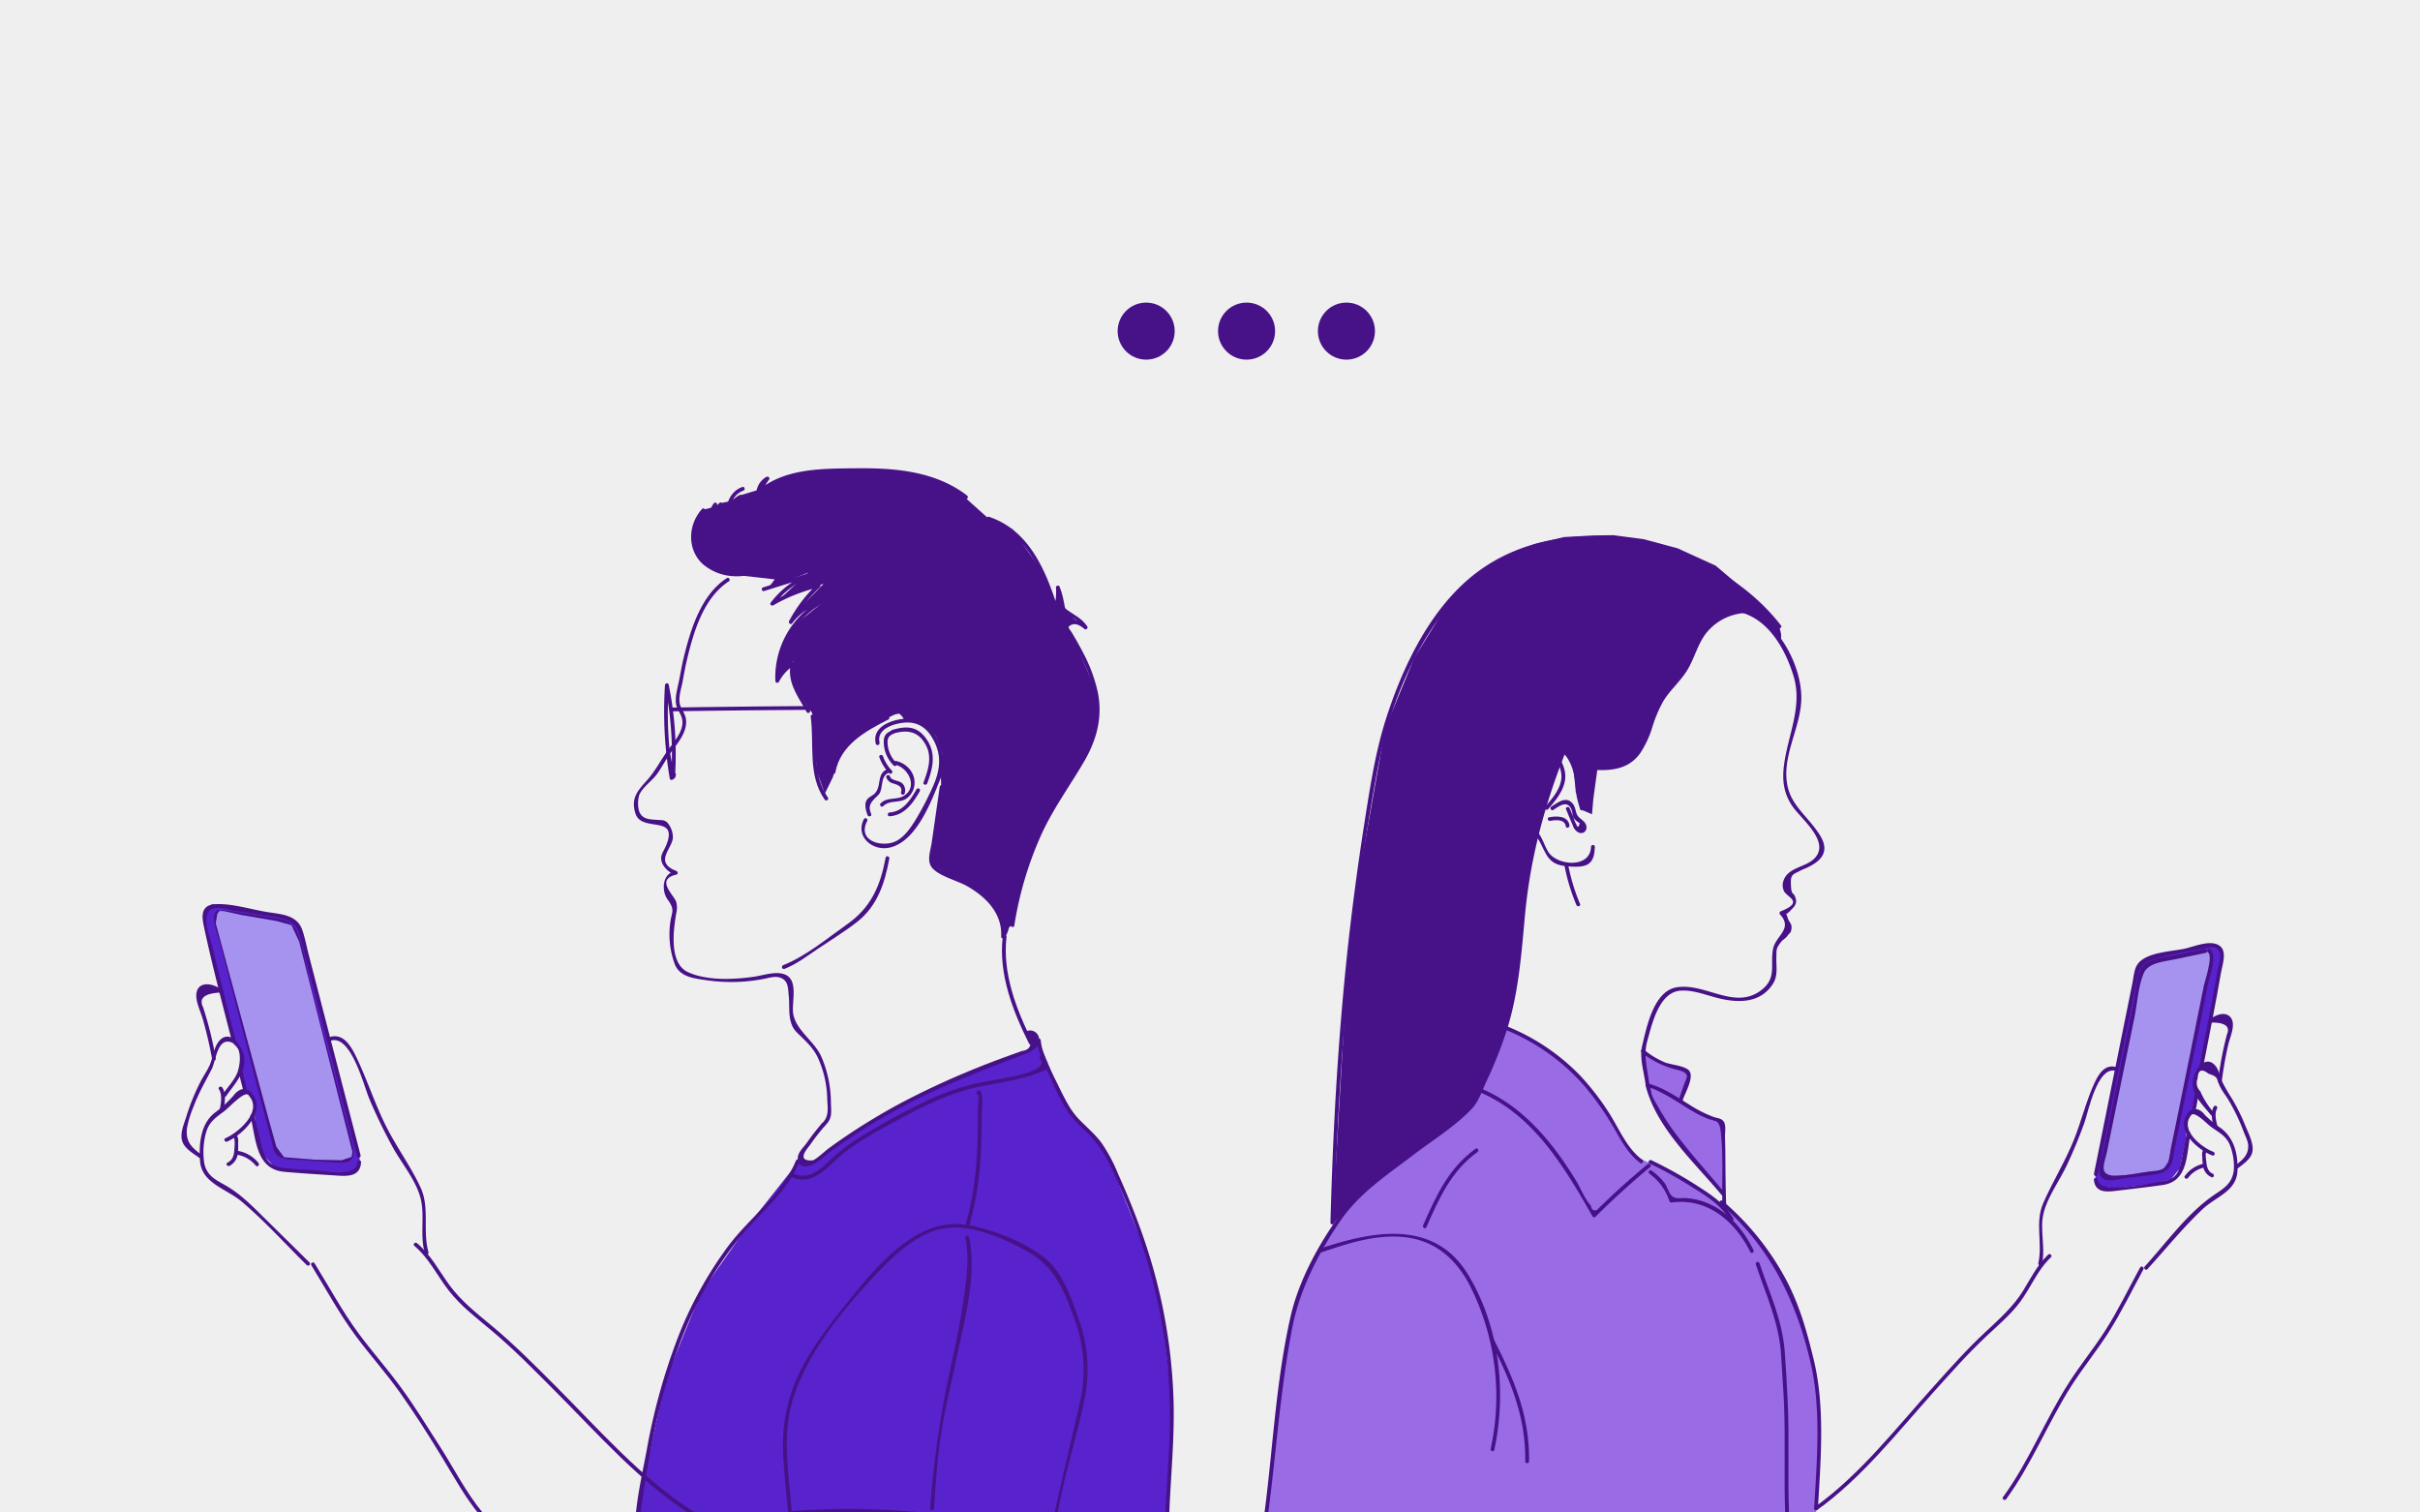 <svg xmlns="http://www.w3.org/2000/svg" xmlns:xlink="http://www.w3.org/1999/xlink" viewBox="0 0 800 500"><defs><style>.cls-1{fill:none;}.cls-2{clip-path:url(#clip-path);}.cls-3{fill:#efefef;}.cls-4{fill:#471188;}.cls-5{fill:#996be5;}.cls-6{fill:#5822cc;}.cls-7{fill:#a693f0;}</style><clipPath id="clip-path"><rect class="cls-1" width="800" height="500"/></clipPath></defs><title>Wall of Support</title><g id="Drawing_1"><g class="cls-2"><rect class="cls-3" width="800" height="500"/><circle class="cls-4" cx="378.9" cy="109.46" r="9.43"/><circle class="cls-4" cx="412.09" cy="109.46" r="9.43"/><circle class="cls-4" cx="445.1" cy="109.46" r="9.43"/><polygon class="cls-5" points="569.67 393.87 555.72 377.82 548.22 368.87 543.63 355.72 543.95 348.38 550.24 352.01 557.53 354 558.63 357.01 556.29 361.61 556.21 365 559.35 366.85 568.22 370.8 570 376.04 569.67 393.87"/><polygon class="cls-5" points="420.8 480.87 418.55 502.92 505.89 502.62 600.37 500 601.67 468.12 600.82 459.95 599.67 451.37 597.82 444.27 594.67 433.3 591.77 427.17 583.22 412.58 578.75 406.49 568.1 397.29 558.91 391.37 546.93 385.2 541.13 382.54 537.86 378.91 531.69 368.99 522.5 356.29 512.82 348.18 500.12 340.56 495.88 339.59 493.95 350.96 488.14 363.06 483.79 367.9 479.59 371.77 462.01 384.35 445.4 398.54 437.66 411.29 432.38 421.25 426.08 439.87 422.21 463.83 420.8 480.87"/><polygon class="cls-6" points="732.17 312.83 728.38 312.59 721.51 314.21 710.18 317.32 707.69 318.79 706.39 320.96 705.15 326.84 694.94 377 692.75 388.45 692.6 390.47 694.65 392.27 700.05 392.87 712.02 391.37 717.67 389.86 720.61 386.25 722.52 377.14 722.83 373.84 722.17 371.68 722.63 369.6 724.58 367.32 726.03 360.73 725.29 358.12 725.97 355.13 727.84 352.92 731.8 330.45 734.18 317.34 733.98 313.7 732.17 312.83"/><polyline class="cls-7" points="714.78 387.01 705.92 388.21 698 388.81 695.06 388 694.73 386.5 706.94 324.25 708.92 319.32 713.11 317.89 723.27 315.56 728.6 314.09 729.82 314.04 730.43 314.83 731.03 317.53 718.54 376.31 716.86 383.88"/><path class="cls-4" d="M440.56,402.82l.48,1.37,8.71-10,23.07-17.58,11-8.71,3.87-3.71,6.77-16.29,5.49-16.62,5.64-46.61,6.29-24.35,4.24-9.88.42-1.81,3.33,3.62,1.08,9.23a23.56,23.56,0,0,0,.69,3.54l.77,2.72,1.08.24,2.79,1.21.44-5.1,1.31-9.54c5.62.23,10.73-.74,14.18-5.55a33.17,33.17,0,0,0,4-8.57,43.57,43.57,0,0,1,3.69-8.72c2.24-3.63,5.56-6.45,7.81-10.07,2.37-3.81,3.37-8.32,6.06-12a17.73,17.73,0,0,1,13.28-7l5.84,2.95,5.37,1.5-6.43-7.23-8-7.2L567.16,187l-12.61-5.75-11.21-3-10-1.33-6.45.08-9.86.54-9.68,2.3-11.49,5-3.75,2.3-8.86,7-6.76,8.83-9,14.59-9.6,23.31-8.95,50.57-3.79,32.5Z"/><path class="cls-4" d="M268,236.87c1.23,9.28-1.07,19.3,4.62,27.46.45.66,1.54,0,1.08-.63-5.54-7.95-3.25-17.8-4.45-26.83-.1-.79-1.36-.8-1.25,0Z"/><polygon class="cls-4" points="331.67 306.38 332.33 307.78 334.87 305.36 339.95 283.95 349.75 263.62 359.55 248.5 362.82 238.82 362.94 229.87 353.87 208.7 352.54 206.41 355.4 205.72 356.85 205.96 351.85 201.85 350.16 195.56 349.11 200.24 343.3 187.25 334.67 174.91 326.82 171.46 318.7 164.19 312.25 159.91 299.19 156.04 286.04 155.24 266.04 156.12 257.01 158.78 252.01 161.53 244.83 163.7 242.45 165.44 238.34 166.32 235.88 167.66 232.21 168.54 230.07 171.81 228.82 178.46 230.12 182.94 233.14 186.28 237.49 189.03 243.22 190.07 256.12 191.53 254.85 193.22 253.95 194.51 267.19 189.29 257.27 198.48 272.27 192.98 263.26 202.23 272.94 198.36 262.98 206.36 260.64 209.75 258.79 213.46 257.66 218.62 256.85 222.98 257.41 224.19 262.33 218.54 261.61 222.25 262.98 227.71 268.54 235.8 268.7 242.17 270.16 255.32 272.66 262.41 275.32 256.93 277.98 247.98 280.07 245.96 286.85 241.24 290 238.94 295.68 236.25 298.74 235.47 298.82 236.22 299.07 237.58 300.37 238.1 304.51 238.1 307.17 240.28 309.35 243.3 311.53 249.11 311.04 256.24 311.16 261.2 308.46 281.85 309.03 286.53 321.05 292.56 328.04 298.52 329.79 301.12 331.67 306.38"/><polygon class="cls-6" points="69.76 299.97 74.02 299.47 81.86 300.88 94.82 303.69 97.72 305.18 99.33 307.55 101.08 314.11 115.67 370.04 118.84 382.82 119.14 385.09 116.94 387.24 110.89 388.25 97.29 387.3 90.83 385.94 87.3 382.05 84.58 371.9 84.03 368.19 84.65 365.71 84 363.4 81.65 360.95 79.61 353.61 80.29 350.62 79.34 347.29 77.1 344.91 71.25 319.82 67.76 305.18 67.76 301.06 69.76 299.97"/><path class="cls-6" d="M211.45,516.61l-1-11.29.8-6.13,1.37-9.19,7.34-33.88,11.78-28.87,15.7-22.35,17.28-21.84,1.53,1.45,1.13-.16,2.48-.84,4.46-3.27,7.5-5.57,8.35-5,9.43-5,8.83-5.08L320,355l10.89-4.59,8.83-2.91,2.18-2.78,2.06.85,4.71,11.37,6.47,12.39,6.48,6,5.56,9.07,4.6,11.85,6.53,16.46,4.36,14.75,2.17,12.83L387,459.59v22.26l-1.21,31.69,1.27,7.13S209.59,516.61,211.45,516.61Z"/><path class="cls-4" d="M505.46,483.15c.25-14.86-4.86-27.09-11.53-40.13-.36-.71-1.44-.08-1.08.63,6.58,12.87,11.6,24.83,11.36,39.5a.63.63,0,0,0,1.25,0Z"/><path class="cls-4" d="M588.76,206.78c-22.09-28.61-70.47-40.08-100.45-17.62-15.24,11.41-24.55,31-30.19,48.65-3.66,11.52-5.39,23.61-7.27,35.52q-3,19.29-5.16,38.72c-3.35,30.62-5.06,61.39-5.87,92.17a.63.63,0,0,0,1.25,0c1.31-50.19,5.14-100.39,14.29-149.81,3.61-19.51,11.23-39.21,23.93-54.66s31.92-22.62,51.68-20.93c21.13,1.8,43.54,11.53,56.71,28.59.49.63,1.57,0,1.08-.63Z"/><path class="cls-4" d="M511.75,267.51c2.21-2.56,4.53-5.25,5.41-8.6.76-2.92,0-5-1.14-7.64-.32-.74-1.39-.1-1.08.63,1.16,2.7,1.74,4.74.72,7.64-1,2.72-2.94,4.94-4.79,7.09-.53.6.35,1.49.88.88Z"/><path class="cls-4" d="M522.14,261.74c.08-4.78-1-9.62-4.09-13.38-.51-.62-1.39.27-.89.88,2.85,3.5,3.8,8.09,3.73,12.5a.63.63,0,0,0,1.25,0Z"/><path class="cls-4" d="M513.4,267.79c1.83-1.14,4.39-3.3,5.88-.62.66,1.19.42,2.61,1.32,3.7a4.55,4.55,0,0,0,.64.6c.31.24.63.46,1,.68-.4,1.31-.74,1.52-1,.63a9.87,9.87,0,0,1-1.09-2.58l-1.25-3c-.3-.73-1.51-.41-1.2.33.74,1.78,1.46,3.57,2.24,5.33a3.82,3.82,0,0,0,2,2.41c2,.67,3.15-1.34,2.17-3-.85-1.43-2.49-1.78-3-3.51-.38-1.2-.46-2.3-1.36-3.28-2.16-2.36-4.85-.11-6.92,1.18-.68.42,0,1.51.64,1.08Z"/><path class="cls-4" d="M512.44,271.37c1.82-.33,4.81-.68,5.19,1.82.12.79,1.32.45,1.2-.34-.49-3.25-4.27-3.14-6.72-2.68-.79.14-.45,1.35.33,1.2Z"/><path class="cls-4" d="M507.36,275.81c3.65,4.38,3.12,9.72,9.84,10.46,2.16.24,5.73.63,7.7-.54s2.24-3.65,2.32-5.8c0-.8-1.22-.8-1.25,0-.27,7.34-11.31,6.19-14.11,1.76-1.37-2.19-1.93-4.75-3.62-6.77-.52-.61-1.4.28-.88.89Z"/><path class="cls-4" d="M517.13,285.87a65.19,65.19,0,0,0,4,13.3c.29.74,1.49.42,1.2-.33a65.35,65.35,0,0,1-4-13.3c-.13-.79-1.34-.45-1.21.33Z"/><path class="cls-4" d="M489.23,361.1c17.75,7.44,28.11,25,37.22,41a.63.63,0,0,0,1,.12q8.68-8.64,18.1-16.46c.62-.52-.27-1.4-.88-.89-3.38,2.81-6.71,5.68-9.95,8.65-1.39,1.28-2.76,2.56-4.12,3.87-.91.87-1.81,1.74-2.7,2.62-1.15.34-1.82-.14-2-1.45-2.12-2.34-3.45-6-5.13-8.67-2.06-3.32-4.22-6.57-6.59-9.68-6.61-8.69-14.5-16.13-24.6-20.37-.74-.31-1.06.9-.33,1.21Z"/><path class="cls-4" d="M497.41,340.32a69,69,0,0,1,26.89,19.3,99.41,99.41,0,0,1,9.83,14.31c2.31,4,4.38,7.76,8.13,10.54.65.48,1.27-.61.63-1.08-5.23-3.87-7.77-10.58-11.25-15.91a86.31,86.31,0,0,0-9.19-11.83,70.25,70.25,0,0,0-24.71-16.54c-.75-.31-1.07.9-.33,1.21Z"/><path class="cls-4" d="M545.26,388a18,18,0,0,1,6.62,9.08.65.65,0,0,0,.77.44c11.87-1.61,21,6.34,25.94,16.35.36.72,1.44.09,1.08-.63-3.59-7.22-9.14-13.63-17-16.16a22.91,22.91,0,0,0-5.12-1c-1.74-.13-3.56.51-4.94-.79-.87-.83-1.48-3-2.27-4.12a19.84,19.84,0,0,0-4.41-4.22c-.64-.48-1.27.6-.63,1.08Z"/><path class="cls-4" d="M573,402.8c-2.52-4.3-6.27-7.16-10.41-9.81a138.88,138.88,0,0,0-16.67-9.44c-.73-.33-1.36.75-.63,1.08a126,126,0,0,1,13.83,7.67c4.9,3,9.82,6,12.8,11.13a.63.63,0,0,0,1.08-.63Z"/><path class="cls-4" d="M570.67,399.56c-.19-5.19-.25-10.36-.29-15.55,0-2.78-.06-5.57-.14-8.35,0-1.27.42-3.93-.5-5-.79-1-2-1-3.07-1.35a39.9,39.9,0,0,1-8.2-4.13c-4.39-2.69-8.65-5.68-13.67-7a.63.63,0,0,0-.77.77c3.6,14.14,16.28,25.42,25.27,36.3.52.62,1.4-.26.89-.88-4.88-5.9-10.06-11.54-14.73-17.61a81.84,81.84,0,0,1-7.14-10.56c-.82-1.49-2.44-3.77-2.49-5.46,0-.59-.46-.79-.12-1s3.77,1.6,4.3,1.88c3.59,1.88,6.9,4.25,10.43,6.25A33.86,33.86,0,0,0,565,370a15.18,15.18,0,0,1,2.57.81c1.19,1,1.28,3.43,1.41,4.85.75,7.87.15,16,.43,23.9,0,.8,1.28.8,1.25,0Z"/><path class="cls-4" d="M542.74,348a30.28,30.28,0,0,0,10.66,5.4c1.21.35,4.09.74,4.27,2.34a7.06,7.06,0,0,1-.72,2.13c-.63,1.82-1.3,3.63-1.89,5.48-.24.76,1,1.09,1.21.33.79-2.5,4.44-8.42,1.58-10.22-2-1.27-5.11-1.42-7.38-2.22a27.07,27.07,0,0,1-7.1-4.32c-.64-.49-1.26.6-.63,1.08Z"/><path class="cls-4" d="M487.8,379.75c-8.87,6.37-13.05,15.48-17.36,25.34-.32.73.76,1.36,1.08.63,4.18-9.56,8.26-18.67,16.91-24.89.65-.47,0-1.55-.63-1.08Z"/><path class="cls-4" d="M531.3,216.14c-12.2,23-23.23,47.1-27,73.07-1.92,13.18-2.12,26.57-4.63,39.67a105.05,105.05,0,0,1-5.34,18.38c-1.29,3.33-2.73,6.61-4.23,9.85-1.15,2.47-2.26,6.1-4,8.19-1.62,1.89-4.22,3.41-6.14,4.95q-7.39,5.89-14.91,11.61c-7.55,5.73-15.28,10.63-21,18.27-7.42,9.84-14.54,22.63-17.34,34.78-4.89,21.29-5.87,43.48-8.68,65.09-.1.8,1.15.79,1.25,0,2.64-20.29,4-40.82,7.88-60.92,2.44-12.54,8.62-24.77,15.77-35.26,6.42-9.4,15.25-15.12,24.18-21.94,6.33-4.83,13.88-9.48,19.38-15.26,2.27-2.38,3.39-5.89,4.77-8.88a141.05,141.05,0,0,0,7.06-17.84c3.77-12.21,4.65-24.94,5.83-37.59,2.88-30.85,13.9-58.36,28.33-85.54.37-.71-.7-1.34-1.08-.63Z"/><path class="cls-4" d="M600.69,499.19c14.68-10.53,26.38-25.46,38.35-38.82,5.75-6.41,11.48-12.91,17.78-18.8,3.77-3.53,7.74-6.89,10.86-11,3.67-4.88,5.81-10.69,10.31-14.94.58-.55-.3-1.43-.89-.88-3.6,3.41-5.69,7.68-8.25,11.86-3.33,5.41-8,9.5-12.56,13.78-6.09,5.66-11.64,11.91-17.19,18.09C626.89,472,615,487.39,600.05,498.11c-.64.47,0,1.55.64,1.08Z"/><path class="cls-4" d="M663.21,495.57c8.47-11.58,13.86-25.36,21.58-37.48,3.84-6,8.42-11.62,12.27-17.65,4.24-6.65,7.72-13.89,11.5-20.81.39-.7-.69-1.33-1.08-.63-3.78,6.92-7.26,14.16-11.5,20.81-3.83,6-8.44,11.59-12.27,17.65-7.7,12.13-13.11,25.9-21.58,37.48-.47.65.61,1.28,1.08.63Z"/><path class="cls-4" d="M709.88,419.57c6-6.6,11.73-13.68,18.22-19.82,4.44-4.2,11.28-5.88,11.56-12.78.22-5.44-1.12-10.86-5.61-14.11a35.9,35.9,0,0,1-5.22-4.34,5,5,0,0,0-2-1.65,2.83,2.83,0,0,0-3.31.81c-.57.57.31,1.46.88.89,1.25-1.27,5.32,3.08,6.39,3.85,2.85,2.09,5.48,3.14,6.65,6.91a19.07,19.07,0,0,1,1,7.64c-.7,4.84-3.91,6.17-7.33,8.63C722.64,401.67,716,411,709,418.69c-.54.59.35,1.48.89.88Z"/><path class="cls-4" d="M723.14,368.2c-4.22,5.53,3.69,12.09,8.23,13.79.75.28,1.08-.93.33-1.21-3.9-1.46-11.14-7.15-7.48-11.95.49-.64-.6-1.26-1.08-.63Z"/><path class="cls-4" d="M728.33,380.13a3.48,3.48,0,0,0-.31,2.21,21.9,21.9,0,0,0,.26,3.13,4.72,4.72,0,0,0,2.82,3.7c.75.31,1.07-.9.34-1.21-1.52-.62-1.92-2.24-2.06-3.71-.08-.84-.45-2.74,0-3.49s-.65-1.3-1.08-.63Z"/><path class="cls-4" d="M728.26,384.76a10.27,10.27,0,0,0-6,4c-.48.65.61,1.27,1.08.63a8.87,8.87,0,0,1,5.2-3.4c.79-.18.46-1.39-.33-1.21Z"/><path class="cls-4" d="M733.06,372.43c-.43-1.72-1.12-4.35-.13-6a.63.63,0,0,0-1.08-.63c-1.2,2-.52,4.85,0,6.94.19.79,1.4.45,1.21-.33Z"/><path class="cls-4" d="M731.82,367.79a27.31,27.31,0,0,1-4.46-7.05,3.83,3.83,0,0,1-.86-4.24c.12-2.8,1.31-3.32,3.56-1.58,3.56,1.22,2.43,1.46,3.88,4.37.74,1.49,1.83,2.83,2.69,4.25a63.79,63.79,0,0,1,5,10.38c.5,1.35,1.54,3.29,1.58,4.77.09,3.46-2.19,4.93-4.44,6.75-.62.51.27,1.39.89.88,1.69-1.36,4.29-3,4.87-5.3.71-2.76-1.29-6.47-2.31-9a64.68,64.68,0,0,0-4.56-9.12,47.79,47.79,0,0,1-3.2-5.66c-.64-1.47-.92-3.39-1.93-4.7-2.47-3.25-5.5-1-6.81,2.11-2.59,6.12,1.53,9.4,5.17,14,.49.63,1.37-.26.88-.89Z"/><path class="cls-4" d="M734.49,357.32a119.31,119.31,0,0,1,2.13-12c.52-2.26,2.2-5.82,1.24-8.17-1.32-3.22-5.52-1.86-7.4,0-.58.56.31,1.45.88.88q6.55.06,4.82,4l-.39,1.5c-.42,1.76-.82,3.52-1.17,5.29-.56,2.84-1,5.69-1.36,8.56-.1.8,1.15.79,1.25,0Z"/><path class="cls-4" d="M675.05,417.89c1.2-5.58-.79-11.24.47-16.67,1.3-5.59,5.34-10.89,7.76-16.07q3.18-6.76,5.72-13.82c1.36-3.76,4.39-19.5,10.68-17.23.76.27,1.08-.94.33-1.21-4-1.44-6.14,1.91-7.65,5.19-2.8,6.08-4.35,12.76-6.88,19-2.91,7.15-7,13.68-10.07,20.75-2.75,6.41-.12,13.05-1.57,19.76-.17.78,1,1.11,1.21.33Z"/><path class="cls-4" d="M728.39,352.32c2-10.24,4.05-20.49,5.82-30.77.47-2.73,2.3-7.45-.85-9.16s-8.3.64-11.32,1.27c-4.35.92-13.38,1.12-15.75,5.64-.89,1.68-1,4-1.39,5.86l-7,34.62L692.23,388c-.15.78,1,1.12,1.21.33l10.76-53.45,2.27-11.26c.71-3.53,1.59-5.32,5.72-6.57,5.46-1.65,11.34-2.54,16.93-3.63,1.92-.37,4-1,4.78,1.87.4,1.5-.64,4.38-.89,5.88-1.78,10.29-3.8,20.54-5.83,30.78-.15.78,1.05,1.12,1.21.33Z"/><path class="cls-4" d="M725.78,367.36l1-5.33c.15-.79-1.05-1.12-1.21-.33l-1,5.33c-.15.78,1,1.12,1.21.33Z"/><path class="cls-4" d="M692.18,390c.42,4,3.55,4.13,6.83,3.73,5.33-.65,10.68-1.23,16-2,8.39-1.26,7.77-10,9.1-16.86.15-.79-1.06-1.13-1.21-.34l-1.66,8.61c-.75,3.88-1.58,6.57-6.11,7.33-3.68.61-21.14,4.7-21.68-.44-.08-.8-1.33-.8-1.25,0Z"/><path class="cls-4" d="M728.78,313.71c-3.67.75-7.35,1.51-11,2.3-3.2.69-8,.92-9.86,4.05-1.78,3-1.85,7.64-2.52,10.93l-10.1,49.65c-.42,2.07-2.4,6.84-.47,8.7,1.77,1.71,5.9.38,8.07.09,3.29-.42,6.62-.73,9.89-1.26,5.57-.89,5.24-4.33,6.22-9.08q2.49-12,4.92-24.12,3-14.61,5.89-29.23c.49-2.46,3.45-10.17.7-12-.67-.45-1.3.63-.63,1.08,1.83,1.24-1.07,9.58-1.34,11q-2.22,11-4.43,22-2.37,11.73-4.76,23.45c-.58,2.82-1.15,5.64-1.74,8.46-.31,1.51-.37,3.78-1.09,5.16-1.19,2.25-4,2.13-6.31,2.42-3.45.45-7.15,1.37-10.63,1.38-6.3,0-3.83-4-3-8.25l9-44c.93-4.58,1.23-10.16,3-14.53,1.45-3.68,6.71-4,10.09-4.71s7-1.47,10.49-2.19c.79-.16.46-1.36-.33-1.2Z"/><path class="cls-4" d="M436.84,414c8.63-2.9,17.59-5.89,26.83-5.08,10.3.89,17.48,6.95,22.16,15.92a81,81,0,0,1,6.95,54.11c-.16.79,1,1.12,1.21.33,4.11-19.24,1.7-40.73-8.59-57.77C474.25,403,454,406.87,436.51,412.74c-.76.26-.44,1.46.33,1.21Z"/><path class="cls-4" d="M580.4,417.88c3.45,10.35,7.85,19.49,8.43,30.62.28,5.4.74,10.78.95,16.19.45,11.62-.06,23.26.34,34.88,0,.8,1.28.81,1.26,0-.42-11.95.14-23.92-.39-35.88-.25-5.66-.58-11.41-1-17-.84-10.54-5.07-19.26-8.34-29.1-.25-.76-1.46-.44-1.21.33Z"/><path class="cls-4" d="M568.6,397.87c16.43,14.1,25.25,32.15,30,52.9,3.51,15.27,2,32.37,1.12,47.88,0,.81,1.21.8,1.25,0,.91-15.93,2.41-33.42-1.37-49.07-2.24-9.29-4.71-18.18-9.24-26.68A90,90,0,0,0,569.49,397c-.61-.52-1.5.36-.89.89Z"/><path class="cls-4" d="M262.59,187c-6.52-1.69-13.17,2.69-19.87,2.24-10.32-.69-17.64-11.5-9.75-20.09.54-.59-.34-1.47-.89-.88-4.69,5.11-5.05,13.44.33,18.28a16.88,16.88,0,0,0,10.31,3.94c6.42.4,13.43-3.87,19.54-2.28a.63.63,0,0,0,.33-1.21Z"/><path class="cls-4" d="M235.91,166.45a14.94,14.94,0,0,0-1.44,13.81c.29.73,1.42.47,1.21-.33a13.62,13.62,0,0,1,3-12.75c.54-.6-.35-1.48-.88-.88a15,15,0,0,0-3.36,14l1.21-.33A13.74,13.74,0,0,1,237,167.08c.44-.67-.64-1.3-1.08-.63Z"/><path class="cls-4" d="M245.39,161c-4.71,1.68-5.53,6.72-5.9,11.11h1.25a8.19,8.19,0,0,1,4.32-7.35c.71-.39.08-1.47-.63-1.08a9.45,9.45,0,0,0-4.94,8.43.63.63,0,0,0,1.25,0c.32-3.74.87-8.44,5-9.9.75-.27.43-1.48-.33-1.21Z"/><path class="cls-4" d="M253.42,157.61A6.68,6.68,0,0,0,250,163c-.07.59.71.76,1.07.44,9-7.94,22.56-7.34,33.86-7.37,12,0,24.3,1.28,34.12,8.8.64.49,1.26-.59.63-1.07-10.43-8-23.65-9.12-36.36-9-11.27.13-24.17-.17-33.13,7.73l1.06.44,2.85-4.26a.63.63,0,0,0-.63-1.08Z"/><path class="cls-4" d="M245.31,181.7c3.21,3.7,7.79,4.33,12.45,3.43,8.9-1.73,16.35-5.67,25.73-3.58.79.17,1.12-1,.33-1.21-5.61-1.25-11.07-.69-16.6.76-6.75,1.76-15.35,6.26-21-.29-.53-.6-1.41.28-.89.89Z"/><path class="cls-4" d="M264.51,171.83c8.79,1.84,17.66,1.65,26.6,1.51,8.48-.14,21.49-1.72,27.39,5.77.5.63,1.38-.26.88-.89-4.83-6.13-13.79-6.05-20.91-6.17-11.27-.18-22.5.91-33.63-1.43-.78-.16-1.12,1-.33,1.21Z"/><path class="cls-4" d="M331,173.22l-3.87-2.3-.48,1.14c12.86,4.34,18,17.35,21.81,29.24a.63.63,0,0,0,1.21,0,20.89,20.89,0,0,0,.67-7.08l-1.16.31a13.57,13.57,0,0,1,1,7.68.6.6,0,0,0,.45.6,11,11,0,0,1,7.69,4.92l.86-.85a9.06,9.06,0,0,0-7.84-1.73.63.63,0,0,0-.38.92c5.14,8.3,10.68,17.31,11.29,27.31s-5,17.88-10.24,25.86a118.88,118.88,0,0,0-17.92,46.44c-.13.78,1.08,1.12,1.21.33A117.16,117.16,0,0,1,344,276.45c4-9,9.72-16.66,14.61-25.1,4-7,5.91-14.38,4.32-22.4a50.67,50.67,0,0,0-4.58-12.59c-1.21-2.42-2.56-4.78-3.95-7.11-.87-1.47-1.95-1.88-.27-2.66s3.19.41,4.44,1.37c.5.38,1.2-.36.86-.86-1.63-2.39-3.38-3.25-5.68-4.81-2.13-1.44-1.52-.92-2.11-3.52a24.67,24.67,0,0,0-1.39-4.87c-.25-.57-1.21-.28-1.17.32a20.5,20.5,0,0,1-.63,6.75h1.21c-3.95-12.37-9.38-25.62-22.69-30.12-.68-.23-1.08.79-.48,1.15l3.87,2.3a.63.63,0,0,0,.63-1.08Z"/><path class="cls-4" d="M252.62,195.38l18.4-5.75a.63.63,0,0,0-.33-1.21,29.92,29.92,0,0,0-15.93,10.85c-.4.52.35,1.14.85.85a55,55,0,0,1,15.22-6l-.61-1.05a46.6,46.6,0,0,0-9.38,12.27c-.31.59.52,1.33,1,.75a20.93,20.93,0,0,1,12.05-7.62l-.48-1.14a29.18,29.18,0,0,0-17.09,27.78.63.63,0,0,0,1.16.32,14.4,14.4,0,0,1,4.89-5.45l-.91-.71c-1.43,6.24,2.35,10.91,5.2,16.11.39.71,1.47.08,1.08-.63-2.63-4.8-6.43-9.23-5.08-15.15.11-.49-.44-1-.92-.7a15.56,15.56,0,0,0-5.34,5.9l1.17.31A28,28,0,0,1,274,198.44c.67-.31.18-1.3-.48-1.15a21.92,21.92,0,0,0-12.6,8l1,.76a45.58,45.58,0,0,1,9.19-12,.63.63,0,0,0-.61-1A56,56,0,0,0,255,199l.86.86A28.52,28.52,0,0,1,271,189.63l-.33-1.21-18.4,5.76c-.77.23-.44,1.44.33,1.2Z"/><path class="cls-4" d="M276.15,255.36c1.65-9.12,10-13.68,17.55-17.52.71-.36.08-1.44-.63-1.08-7.87,4-16.42,8.82-18.12,18.27-.14.78,1.06,1.12,1.2.33Z"/><path class="cls-4" d="M295,241.43c-1.88.75-2.78,1.52-2.84,3.62a11,11,0,0,0,3.26,8c.56.58,1.44-.3.88-.88a9.75,9.75,0,0,1-2.8-5.59c-.27-2-.12-3.18,1.83-4,.74-.29.42-1.5-.33-1.2Z"/><path class="cls-4" d="M294.83,254.75A13.33,13.33,0,0,1,291.9,250c-.27-.76-1.47-.43-1.2.33a14.69,14.69,0,0,0,3.25,5.27c.55.58,1.44-.3.88-.88Z"/><path class="cls-4" d="M290.78,245.55c-1.23-4.9,5.51-6.53,8.61-6.69,3.73-.19,6.54,1.45,8.58,4.71,3.59,5.75,2.95,11,.2,16.95a94.91,94.91,0,0,1-5.68,10.8c-1.61,2.55-3.39,5.15-6.1,6.65-4.21,2.32-13.26.37-9.72-6.55.37-.71-.71-1.35-1.08-.63-3,5.85,3,10.78,8.7,9.36,8.69-2.15,13.5-15,16.42-22.3a14.23,14.23,0,0,0-.12-11.74c-1.39-3.34-3.06-7.55-7-8.37-4.88-1-15.83,1-14.06,8.15a.63.63,0,0,0,1.21-.34Z"/><path class="cls-4" d="M288,269.12c-1-2.59-.45-3.45,1.45-5.46a9.47,9.47,0,0,0,1.25-1.28c1.3-2,.31-5.94,3.16-6.94.75-.26.43-1.47-.33-1.21-3.84,1.35-2,5.52-4.28,8-.94,1-2.28,1.23-2.89,2.57s-.09,3.27.44,4.66c.28.74,1.49.42,1.2-.33Z"/><path class="cls-4" d="M292,266.47c2.06-2.07,5.37-.9,7.71-2.51a6.39,6.39,0,0,0,2.59-4.61c.39-3.83-2.58-7.08-6.2-7.8-.78-.15-1.12,1-.33,1.21,4.45.88,7.85,7.41,3,10.34-2.48,1.49-5.46.28-7.66,2.49-.56.57.32,1.46.89.88Z"/><path class="cls-4" d="M293,257a3.18,3.18,0,0,0,2.31,2c1.46.46,3.14,1,2.55,2.94-.24.77,1,1.1,1.21.33a3.26,3.26,0,0,0-.76-3.27c-1.06-1.06-3.62-.84-4.11-2.34-.25-.77-1.45-.44-1.2.33Z"/><path class="cls-4" d="M294.1,269.84c4.94-.33,7.76-4.39,10-8.34a.63.63,0,0,0-1.08-.63c-2,3.5-4.49,7.43-8.93,7.72-.79.06-.8,1.31,0,1.25Z"/><path class="cls-4" d="M295.26,242.52c4.71-1.39,8.43-.82,10.88,3.94,2.06,4,.63,8.25-.84,12.2-.28.75.93,1.08,1.21.33,1.93-5.22,3.07-10.08-.4-14.88-3-4.14-6.55-4.17-11.18-2.8a.63.63,0,0,0,.33,1.21Z"/><path class="cls-4" d="M310.68,259.94,308,278.56c-.4,2.74-1.81,6.22.29,8.5,2.54,2.75,8.38,4.09,11.62,6,6.14,3.54,11.48,9,11.05,16.56,0,.66.85.8,1.17.32a8.7,8.7,0,0,0,1.45-3.49c.15-.79-1.05-1.13-1.21-.34a5.82,5.82,0,0,1-1.32,3.2l1.16.31c.48-8.34-5.58-14.26-12.4-18-2.21-1.22-4.5-2.27-6.77-3.37-.75-.37-2.48-.85-3-1.5-1.53-1.9-1.15-5.57-.83-7.78l2.7-18.61c.11-.79-1.09-1.13-1.21-.34Z"/><path class="cls-4" d="M331.49,309.69c-1.46,12.2,3.31,24.56,8.69,35.3.36.72,1.44.08,1.08-.63-5.27-10.52-9.95-22.7-8.52-34.67.1-.8-1.15-.79-1.25,0Z"/><path class="cls-4" d="M259.24,320.34c4.05-1.6,7.53-4.26,11.12-6.68,4.29-2.9,8.79-5.63,12.88-8.81,6.77-5.27,9.23-12.79,10.74-21,.15-.79-1.05-1.13-1.2-.34-1.73,9.28-4.8,16.45-12.69,22-6.56,4.63-13.7,10.6-21.18,13.56-.74.29-.42,1.5.33,1.2Z"/><path class="cls-4" d="M223.21,255.66a115.91,115.91,0,0,0-2.15-29.33c-.15-.72-1.18-.5-1.23.17a133,133,0,0,0,1.58,30.87.63.63,0,0,0,.92.38c.89-.59.92-.55,1.1-1.63.13-.78-1.08-1.12-1.21-.33.43-2.54-.63-5.56-.88-8.12q-.33-3.36-.47-6.73a133.77,133.77,0,0,1,.21-14.44l-1.23.16a114.29,114.29,0,0,1,2.11,29c0,.8,1.21.8,1.25,0Z"/><path class="cls-4" d="M222.4,235.15q18.58-.3,37.18-.43,9.53-.08,19.06-.11c4.65,0,17.51-2.12,20,2.88.36.72,1.44.08,1.08-.63-2.08-4.16-7.28-3.55-11.2-3.54q-11,0-21.94.1-22.09.14-44.19.48a.63.63,0,0,0,0,1.25Z"/><path class="cls-4" d="M271.7,371.38a76.2,76.2,0,0,0-5.06,6.52c-1.12,1.55-3,3.13-2.92,5.16,0,2.49,2.07,2.9,4.23,2.18,2.39-.79,4.42-2.94,6.36-4.37q3.88-2.85,7.92-5.5c5.61-3.68,11.42-7.07,17.36-10.2,12.47-6.56,25.48-11.42,38.58-16.48,2.17-.84,5.4-2,5.35-4.89a3,3,0,0,0-3.92-3c-.76.25-.43,1.46.34,1.21,1.42,3.23.72,5.05-2.1,5.43l-3.31,1.18c-1.65.59-3.3,1.2-4.94,1.81q-5.76,2.17-11.43,4.57-10.19,4.31-20,9.46A204.66,204.66,0,0,0,278,376.74q-2.16,1.49-4.28,3.05c-.8.58-4.2,3.75-5.14,3.81-5.68.36-1.52-4.1-.82-5.07a72,72,0,0,1,4.87-6.27c.53-.6-.35-1.48-.89-.88Z"/><path class="cls-4" d="M263.11,383.71c-4.6,11.13-15.06,18.6-22.21,28a128.47,128.47,0,0,0-16.79,30.42,202.21,202.21,0,0,0-10.32,37.26c-2.19,11.65-5.51,24.89-3.15,36.71.16.79,1.36.45,1.21-.34-1.42-7.09-.34-14.11.69-21.19,1-6.51,2-13,3.36-19.46a186.94,186.94,0,0,1,11.3-37.19,119.54,119.54,0,0,1,18.39-30.05c6.62-7.74,14.75-14.21,18.72-23.84.31-.74-.9-1.07-1.2-.33Z"/><path class="cls-4" d="M261.55,514.45c2.15-17.36-4.68-35,.62-52.06,4.88-15.73,17.15-30.26,28.3-42.05,6.13-6.47,14.23-13.84,23.56-14.5,8.7-.61,18.76,4,26.12,8.17,8.7,5,11.84,13.1,15.09,22.15a48.37,48.37,0,0,1,1.64,28c-4.49,20.17-9.79,39.86-12.72,60.37-.11.78,1.1,1.12,1.21.33q2.29-16.1,5.73-32c2.2-10.11,5.32-20,7.37-30.17a48.55,48.55,0,0,0-2-26.92c-2.62-7.29-5.26-15.55-11.7-20.37-6.61-4.95-15.27-8.34-23.3-10.12-8.4-1.85-15.45.56-22.29,5.55-7.17,5.22-12.91,12.07-18.42,18.95-5.63,7-11.31,14.16-15.53,22.16a54.87,54.87,0,0,0-6.34,28.34c.42,11.43,2.85,22.66,1.43,34.11-.1.8,1.15.79,1.25,0Z"/><path class="cls-4" d="M320.55,404.73a106.93,106.93,0,0,0,3.67-23.32c.22-4.09.29-8.19.3-12.28,0-2.33.68-6.2-.36-8.36a.63.63,0,0,0-1-.13l-.14.16a.62.62,0,0,0,0,.88l.11.11c.6.54,1.49-.34.89-.88s-.77,6.12-.77,6.33c0,1.57,0,3.15,0,4.73,0,3.46-.13,6.92-.33,10.38a104.7,104.7,0,0,1-3.57,22,.62.62,0,0,0,1.2.33Z"/><path class="cls-4" d="M262.15,389.32c6.66,2.5,10.89-3.09,15.45-7C284,376.88,291.7,373,299.1,369c7.82-4.18,15.84-7.9,24.56-9.75,7.71-1.63,15.45-2.41,22.64-5.89a.61.61,0,0,0,.29-.7,7.56,7.56,0,0,0-1.9-3.5c-.54-.6-1.42.29-.89.89,3.36,3.72-9.27,5.9-10.59,6.16-3.29.66-6.61,1.15-9.89,1.84a82.8,82.8,0,0,0-20.06,7.38,207.94,207.94,0,0,0-19.7,11,63.59,63.59,0,0,0-6.85,5c-4.09,3.5-8.07,9-14.23,6.66-.75-.28-1.08.92-.33,1.2Z"/><path class="cls-4" d="M342.84,344c.35,4.06,2.51,8.15,4.18,11.82,2,4.4,4.05,9.17,7,13.06a50.41,50.41,0,0,0,5.14,5.3,39.5,39.5,0,0,1,8,11.44A229.08,229.08,0,0,1,378,413a178.7,178.7,0,0,1,8.76,57.54c-.14,9.87-1.11,19.71-1.45,29.57a144.62,144.62,0,0,0,.2,15.72c.13,1.72-.27,4.19,1.25,5.35a.63.63,0,0,0,.86-.22l.21-.35a.63.63,0,0,0-.22-.86l-.26-.14a.63.63,0,0,0-.63,1.08c-.1-.06-.15-8-.18-8.78-.1-2.62-.12-5.24-.08-7.87.07-4.6.32-9.19.6-13.78.54-9.09,1.15-18.18.89-27.3a180.69,180.69,0,0,0-9.33-52.07c-2.59-7.75-5.64-15.35-9-22.81a53.55,53.55,0,0,0-5.43-10.19c-2.2-3-5-5.29-7.57-7.95-3.14-3.31-5.1-7.61-7.08-11.69-2.08-4.31-5.06-9.47-5.48-14.33-.07-.8-1.32-.81-1.25,0Z"/><path class="cls-4" d="M261.78,500.81a283.81,283.81,0,0,1,44.41.55c15.35,1.46,27.91,7.42,41,15.11a.63.63,0,0,0,.63-1.08c-12.05-7.06-23.81-13.13-37.87-14.87a261.44,261.44,0,0,0-48.21-1c-.8.05-.8,1.3,0,1.25Z"/><path class="cls-4" d="M308.74,498.65c.72-10.37,1.43-20.78,3.46-31,1.34-6.72,2.91-13.4,4.32-20.11,2.51-12,6.42-26.22,3.84-38.53-.17-.78-1.37-.45-1.21.33,1.33,6.36.4,13.23-.5,19.58-1.06,7.44-2.58,14.81-4.16,22.14a332.82,332.82,0,0,0-7,47.58c-.05.8,1.2.8,1.25,0Z"/><path class="cls-4" d="M229.36,499.79c-17.32-11-31.5-27.39-45.91-41.8-6.62-6.61-13.23-13.31-20.42-19.31-5.23-4.37-10.63-8.52-14.65-14.11-3.4-4.72-6-9.8-10.53-13.6-.61-.52-1.5.36-.88.88,4.87,4.1,7.51,9.79,11.35,14.74,4,5.18,9.22,9.1,14.2,13.29,7.4,6.22,14.21,13.16,21,20,14.17,14.18,28.13,30.16,45.17,41,.68.43,1.31-.65.63-1.08Z"/><path class="cls-4" d="M159.42,499.89c-5.52-6.73-9.33-14.43-14-21.72-4.23-6.59-8.35-13.34-13-19.67-4.38-6-9.36-11.6-13.78-17.56-5.43-7.32-9.86-15.58-14.65-23.31-.43-.68-1.51-.06-1.08.63,4.8,7.75,9.23,16,14.65,23.31,4.72,6.39,10.09,12.32,14.7,18.84,4.87,6.89,9.48,14.11,13.86,21.33,4,6.5,7.52,13.12,12.38,19,.51.62,1.39-.26.88-.88Z"/><path class="cls-4" d="M102.33,417.37l-14.9-14.7c-3.79-3.73-7.54-7.6-12.13-10.36-3.43-2.06-6.92-3.27-7.79-7.86a24.54,24.54,0,0,1,.47-9.54c1-4,3.15-5.31,6.23-7.63,1.63-1.24,6.47-6.59,7.86-5.33.6.54,1.48-.34.89-.88a3.14,3.14,0,0,0-3.67-.74,6.24,6.24,0,0,0-2.16,1.93,41.83,41.83,0,0,1-5.88,5.41c-4.94,3.62-5.54,10.44-5.12,16.14.55,7.38,8.75,9.18,13.68,13.34,7.64,6.47,14.51,14.07,21.64,21.11a.63.63,0,0,0,.88-.89Z"/><path class="cls-4" d="M82.39,362.37c4.45,5.23-3.69,12.08-7.9,13.93-.74.33-.1,1.4.63,1.08,5.08-2.23,13.17-10,8.15-15.89-.52-.62-1.4.27-.88.88Z"/><path class="cls-4" d="M77.2,375.94c.63.88.32,3.23.26,4.24-.1,1.73-.56,3.35-2.24,4.16-.72.35-.09,1.42.64,1.08a5.23,5.23,0,0,0,2.77-4.26,23.09,23.09,0,0,0,.09-3.43,3.79,3.79,0,0,0-.44-2.42c-.47-.64-1.55,0-1.08.63Z"/><path class="cls-4" d="M78.36,381.72a10.17,10.17,0,0,1,6.21,3.63c.51.62,1.39-.27.88-.88a11.22,11.22,0,0,0-6.75-4c-.79-.14-1.13,1.07-.34,1.21Z"/><path class="cls-4" d="M73.84,367.21c.44-2.33,1.09-5.64-.38-7.73-.46-.66-1.55,0-1.08.63,1.23,1.76.63,4.81.26,6.77-.15.78,1,1.12,1.2.33Z"/><path class="cls-4" d="M74.71,362.4c4-5.62,8.86-10.37,4.14-17.19-2.56-3.71-5.75-3.19-7.5.73-.93,2.09-1.2,4.4-2.17,6.48-.87,1.84-2.08,3.55-3,5.37a73.09,73.09,0,0,0-4.61,11.4c-.79,2.56-2.34,5.9-1.14,8.55,1,2.23,3.76,3.77,5.67,5.16.66.47,1.28-.62.63-1.08-3.35-2.43-5.49-4.4-4.9-8.95a32.68,32.68,0,0,1,2-6.64c1.65-4.54,3.95-8.52,6.15-12.77,1.44-2.8,1.87-11.06,6.88-8.71,3.58,1.68,2.44,8.2,1.33,10.48s-3.13,4.46-4.59,6.54c-.47.66.62,1.29,1.07.63Z"/><path class="cls-4" d="M71.32,349.84C70.7,346.42,70,343,69.1,339.66c-.44-1.68-.93-3.35-1.43-5L67.15,333q-2.19-4.32,5.25-4.87c.6.53,1.49-.35.88-.88-2.31-2-7.53-3.25-8.31.92-.49,2.6,1.29,6.08,2,8.49a136.14,136.14,0,0,1,3.16,13.53c.14.79,1.35.45,1.2-.33Z"/><path class="cls-4" d="M141.64,413.94c-2-7.1.51-14.62-2.61-21.37-3.28-7.1-8.09-13.54-11.57-20.59-3.6-7.27-6.08-15-9.57-22.31-1.9-4-4.59-8.69-9.57-6.58-.74.31-.1,1.39.63,1.08,6.94-2.94,11.31,14.78,13.13,19.07q3.45,8.14,7.71,15.93c2.92,5.33,7.56,10.76,9.17,16.68s-.25,12.27,1.48,18.42a.62.62,0,0,0,1.2-.33Z"/><path class="cls-4" d="M70.36,300.14a.63.63,0,0,0,0-1.25.63.63,0,0,0,0,1.25Z"/><path class="cls-4" d="M77.83,343.67c-2.58-10.08-5.12-20.18-7.51-30.3-.8-3.39-4.83-12.61,1.08-13.21,1.8-.19,4.22.63,6,.9q5.79.87,11.58,1.81c4.38.72,8.68,1.24,10,6,1,3.48,1.81,7,2.72,10.51l9.58,37L118,382.29a.63.63,0,0,0,1.21-.33l-17.07-66c-.73-2.8-1.26-5.76-2.2-8.51-1.74-5.06-7-5.2-11.64-5.95-5.37-.87-11.73-2.91-17.17-2.59-4.46.25-4.52,3.51-3.83,6.88C70,318.62,73.38,331.31,76.62,344a.63.63,0,0,0,1.21-.33Z"/><path class="cls-4" d="M81.67,360.37l-1.49-5.91a.63.63,0,0,0-1.21.33l1.5,5.92c.19.78,1.4.45,1.2-.34Z"/><path class="cls-4" d="M118.13,384.18c-.23,5.19-10.24,2.95-13.32,2.73-3.7-.26-7.46-.38-11.15-.81-5.16-.61-6.15-3.48-7.22-7.76L84,368.7a.63.63,0,0,0-1.21.33c1.86,7.42,1.73,17.45,11.05,18.33,5.72.54,11.48.86,17.21,1.24,3.77.26,8.08.49,8.3-4.42,0-.81-1.21-.8-1.25,0Z"/><path class="cls-4" d="M71.9,300.93c-2.73,1.68.21,8.35.8,10.62q3.45,13.41,6.93,26.8,3.81,14.68,7.64,29.36c.85,3.25,1.7,6.5,2.58,9.74.35,1.32.55,3.19,1.52,4.24,1.76,1.9,5.51,1.57,7.92,1.75,4,.3,8.1.66,12.15.91,5.61.33,6.1-2.05,5-6.43l-13.68-52.47c-1.46-5.61-2.32-12-4.53-17.39-1.59-3.84-5.5-4.23-9.15-4.84-5.08-.84-10.17-1.6-15.26-2.36-.79-.11-1.13,1.09-.34,1.21q5.25.78,10.5,1.6c4,.63,11,.56,13,4.72,1.63,3.35,2.07,7.92,3,11.51l13,49.86,2.11,8.09c.21.8.91,2.22.8,3.06-.53,4.12-16.27,1.35-19.28,1.09-3.5-.31-4.54-1.13-5.34-4.07-.69-2.54-1.36-5.09-2-7.64q-3.27-12.45-6.5-24.92L75.3,316.64c-.39-1.52-4.91-13.31-2.77-14.63.68-.43,0-1.51-.63-1.08Z"/><polyline class="cls-7" points="93.91 382.55 103.98 383.37 112.95 383.55 116.21 382.46 116.49 380.75 98.9 311.3 96.36 305.86 91.56 304.5 79.95 302.51 73.86 301.17 72.48 301.19 71.84 302.12 71.32 305.2 89.02 370.72 91.38 379.15"/><path class="cls-4" d="M272.59,372.26c2.61-2.42,2.2-4.31,2.09-7.64a38.54,38.54,0,0,0-3.19-15.36c-2.38-5.26-8.68-8.84-9.33-14.54-.39-3.35,1.54-9.88-1.87-12.14-2.93-1.94-7.78-.17-10.79.27-6.73,1-15.79,1.43-22.08-1.48s-4.85-13.88-3.84-19.61a7.71,7.71,0,0,0,0-3.48c-.62-2.32-7.13-7.54,0-9.15.65-.15.53-1,0-1.21-7.58-2.92-1.26-7.41-1.13-11.07a7.62,7.62,0,0,0-1.83-4.91c-1.13-1-1.88-.79-3.21-.89-2.66-.19-5.42-.12-6.24-3.28a9.79,9.79,0,0,1,.16-5c1.09-2.55,4.21-4.63,5.84-6.86s2.9-4.79,4.55-7.07c2.36-3.28,5.7-7,5-11.32-.3-1.8-1.62-3.14-2-4.84-.48-2.34.52-5.13.94-7.38s.78-4.37,1.28-6.54c2.16-9.28,5.47-21.11,14-26.57.67-.43,0-1.52-.64-1.08-8.57,5.51-12.06,17.11-14.32,26.47-.6,2.46-1,4.94-1.5,7.43s-1.34,5.2-1,7.67c.33,2.15,2,3.44,2.12,5.86.15,3.61-3,6.91-4.94,9.66-2.36,3.28-4.1,6.82-6.84,9.83-3,3.34-5.4,5.9-3.72,11,2.1,6.35,14.58,0,10,10.71-1,2.23-2.22,3.4-1.07,5.88a7.16,7.16,0,0,0,4.22,3.5v-1.21c-3.13.71-4.2,3.65-3.7,6.64a6.92,6.92,0,0,0,1.48,3.25c2,3.07,1.13,3.51.59,6.84a28.68,28.68,0,0,0,1.51,14.27c1.81,4.17,6.46,4.54,10.54,5.15a56.62,56.62,0,0,0,18.73-.44c1.68-.31,3.66-1,5.35-.48,2.95.89,2.71,3.63,3,6.12.29,2.87-.11,5.86.72,8.68a7.52,7.52,0,0,0,2.15,3.56c2.74,2.71,5.22,4.77,6.85,8.38a34.34,34.34,0,0,1,3,13.41c.11,3,.73,5.78-1.74,8.08-.59.54.3,1.43.89.88Z"/><path class="cls-4" d="M545.26,358.7c-.57-4.9-2.06-9.64-.73-14.46,1.62-5.85,3.92-16.37,11.16-16.76,4.48-.24,8.83,1.72,13.12,2.68,6.41,1.44,13.3,1.3,17.28-4.92,1.8-2.82,1-5.85,1.14-9,.09-2.53-.33-2.63,2.43-5.91-1.18,1.41,1-.65,1.14-.81.79-1.32,1.23-.79,1.44-2.62.18-1.61-1-2.23-1.33-3.64-.56-2.09-.89-.35.73-2,1.16-1.22,2.51-2.21,2-4.15-.72-2.66-1.44-.6-1.6-4.6-.14-3.43.43-3.32,3.28-4.77.79-.41,1.64-.7,2.44-1.1,2.31-1.16,4.93-2.78,5.29-5.6s-1.75-5.55-3.29-7.58c-3.08-4.05-7.22-7.54-8.6-12.64-2.68-9.87,3.82-19.43,4.29-29.08.56-11.51-8-27.44-19.61-30.48a.62.62,0,0,0-.33,1.2c9.37,2.46,14.91,12.62,17.47,21.29,2.94,9.93-2,19.42-3.24,29.31-.63,4.87-.1,9.09,2.65,13.26,3,4.52,13.45,12.35,6.93,17.92-2.94,2.5-8.34,2.67-9.73,6.88a4.51,4.51,0,0,0,.19,3.53c1.14,2.09,6.66,3.5-1.06,6.6a.64.64,0,0,0-.27,1.05c4.35,4.77-1.42,7-2.32,11.38-1,5.15,1.27,9.53-3.65,13.46-8.86,7.09-18.59-2.34-28.24-.75-7.56,1.25-9.89,13.14-11.36,19.25-1,4.19.65,8.87,1.14,13.1.09.79,1.34.8,1.25,0Z"/><polygon class="cls-4" points="582.85 205.6 587.67 210.39 588.79 211.74 588.79 209.56 588.58 208.72 588.22 207.1 583.17 204.35 580.53 203.87 582.85 205.6"/></g></g></svg>